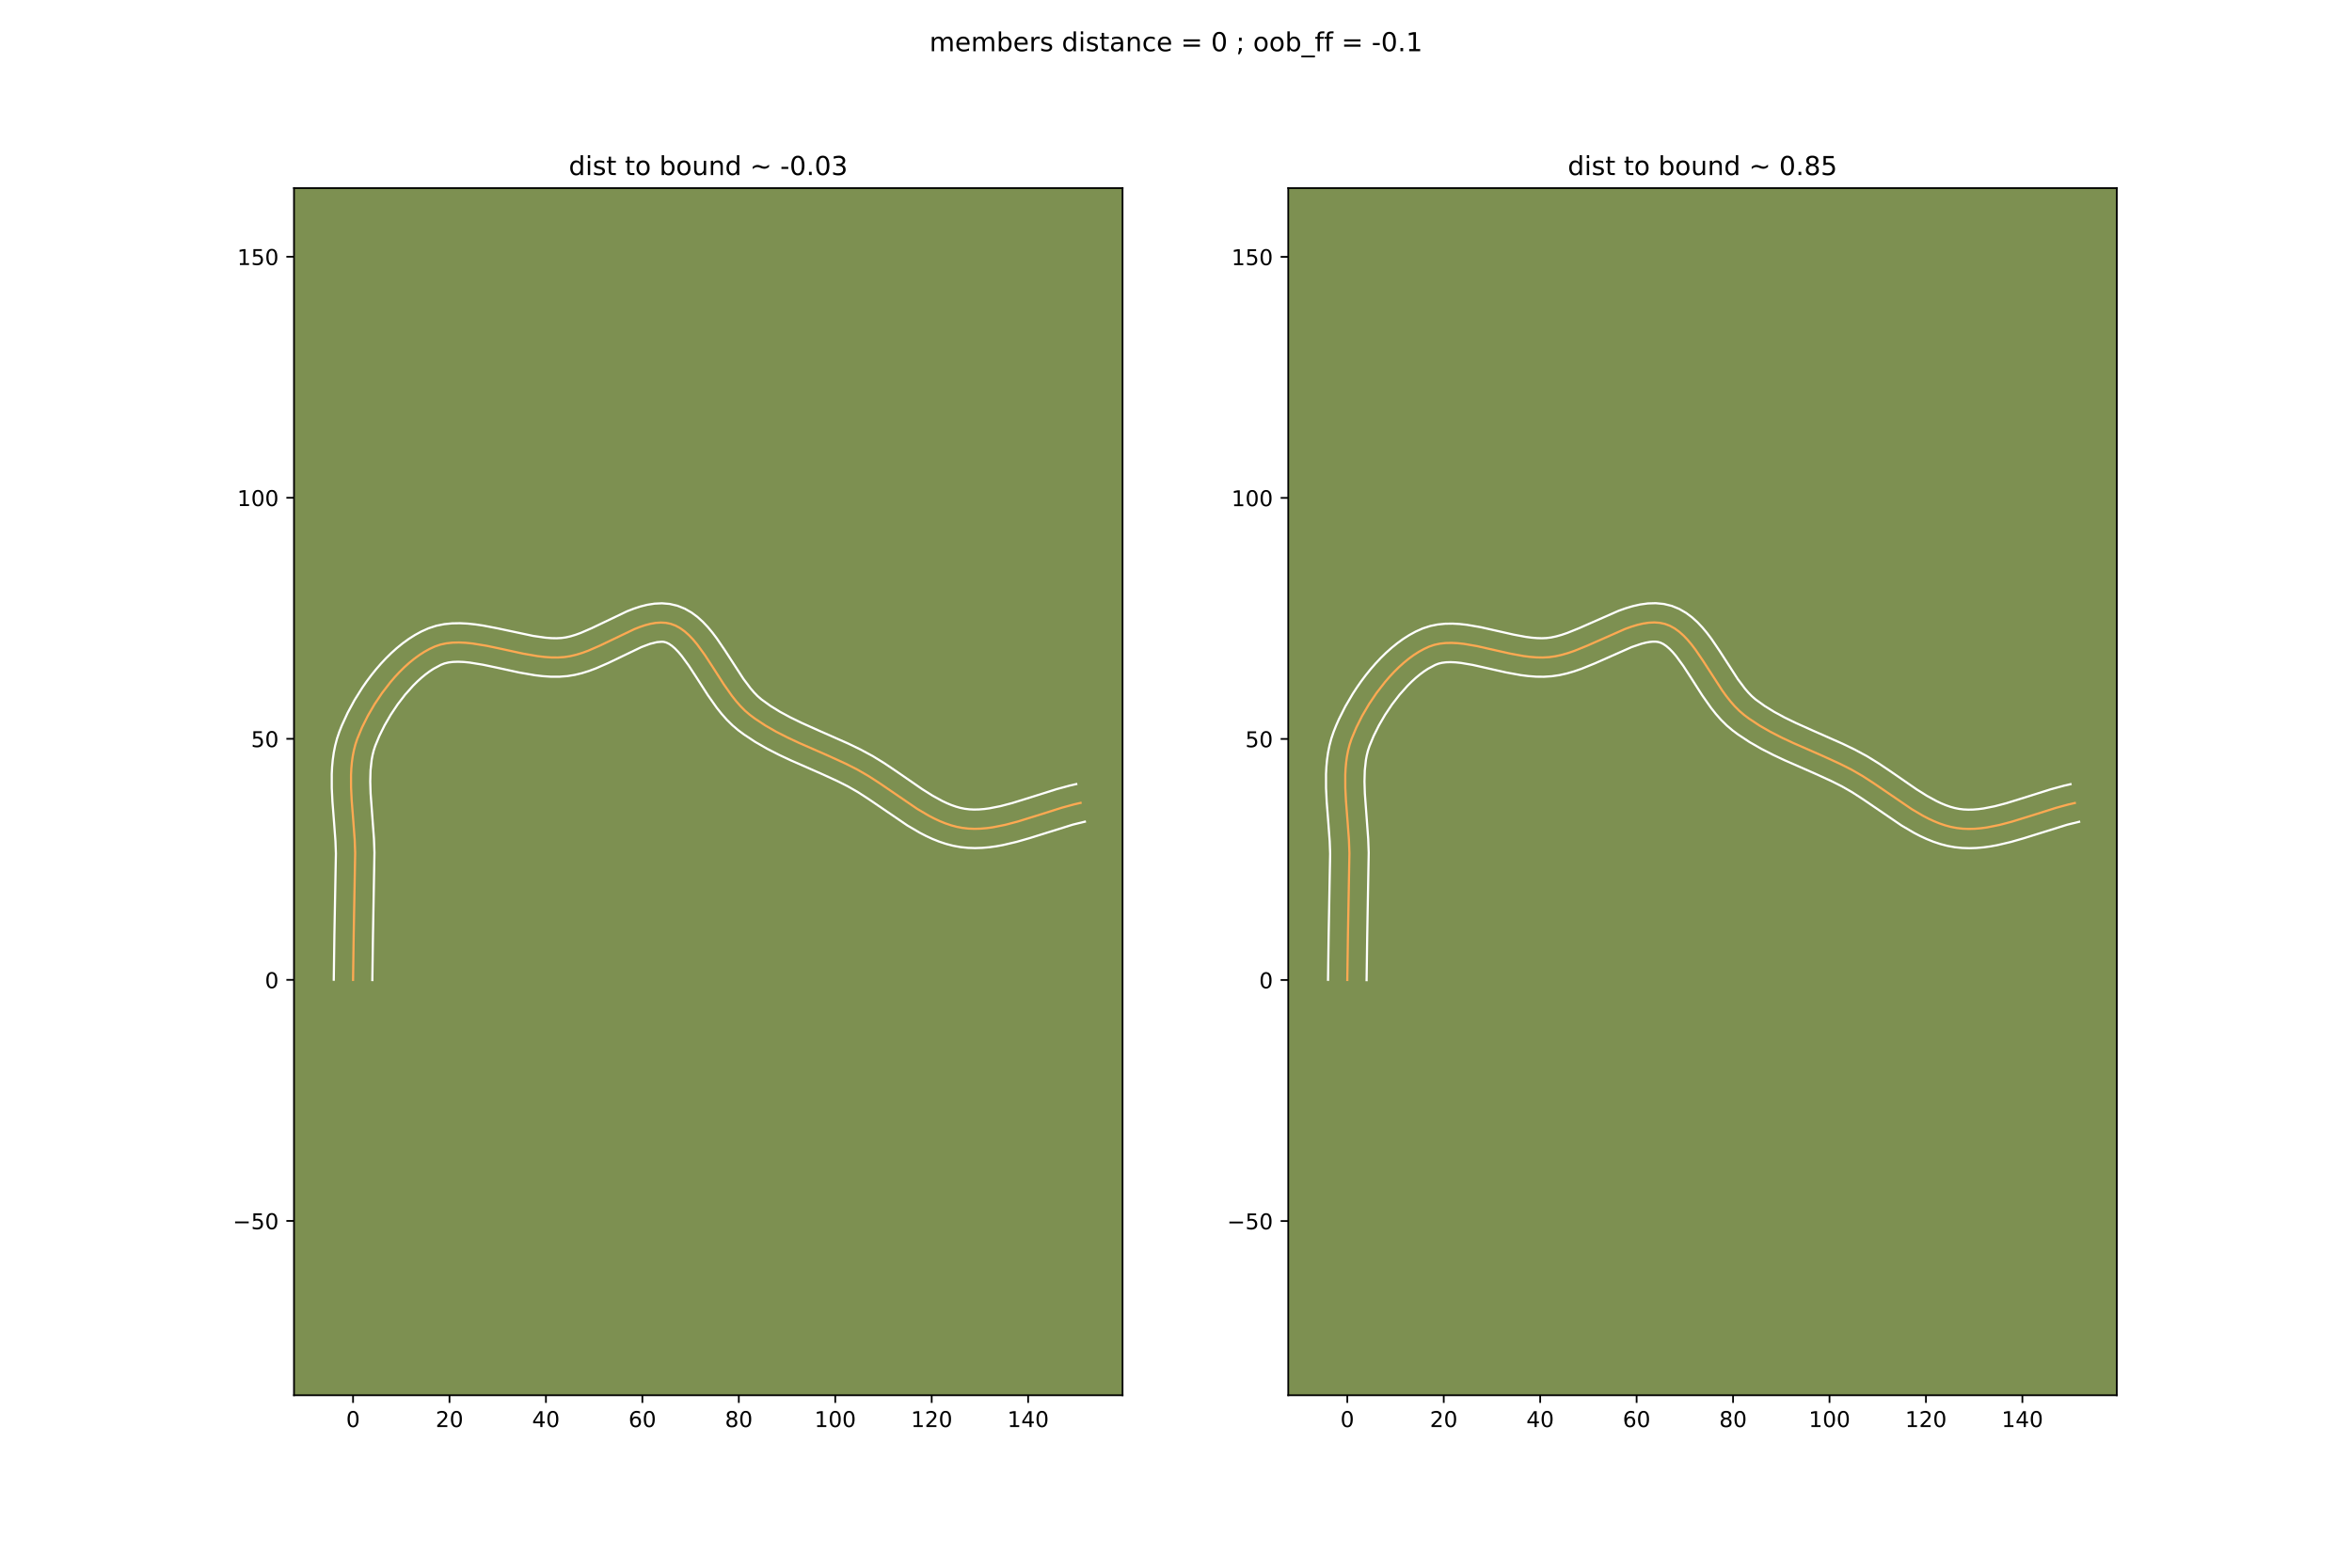 <?xml version="1.0" encoding="utf-8" standalone="no"?>
<!DOCTYPE svg PUBLIC "-//W3C//DTD SVG 1.1//EN"
  "http://www.w3.org/Graphics/SVG/1.1/DTD/svg11.dtd">
<!-- Created with matplotlib (https://matplotlib.org/) -->
<svg height="720pt" version="1.1" viewBox="0 0 1080 720" width="1080pt" xmlns="http://www.w3.org/2000/svg" xmlns:xlink="http://www.w3.org/1999/xlink">
 <defs>
  <style type="text/css">
*{stroke-linecap:butt;stroke-linejoin:round;}
  </style>
 </defs>
 <g id="figure_1">
  <g id="patch_1">
   <path d="M 0 720 
L 1080 720 
L 1080 0 
L 0 0 
z
" style="fill:#ffffff;"/>
  </g>
  <g id="axes_1">
   <g id="patch_2">
    <path d="M 135 640.8 
L 515.455 640.8 
L 515.455 86.4 
L 135 86.4 
z
" style="fill:#7d9051;"/>
   </g>
   <g id="matplotlib.axis_1">
    <g id="xtick_1">
     <g id="line2d_1">
      <defs>
       <path d="M 0 0 
L 0 3.5 
" id="m2b146e5c6e" style="stroke:#000000;stroke-width:0.8;"/>
      </defs>
      <g>
       <use style="stroke:#000000;stroke-width:0.8;" x="162.117" xlink:href="#m2b146e5c6e" y="640.8"/>
      </g>
     </g>
     <g id="text_1">
      <!-- 0 -->
      <defs>
       <path d="M 31.781 66.406 
Q 24.172 66.406 20.328 58.906 
Q 16.5 51.422 16.5 36.375 
Q 16.5 21.391 20.328 13.891 
Q 24.172 6.391 31.781 6.391 
Q 39.453 6.391 43.281 13.891 
Q 47.125 21.391 47.125 36.375 
Q 47.125 51.422 43.281 58.906 
Q 39.453 66.406 31.781 66.406 
z
M 31.781 74.219 
Q 44.047 74.219 50.516 64.516 
Q 56.984 54.828 56.984 36.375 
Q 56.984 17.969 50.516 8.266 
Q 44.047 -1.422 31.781 -1.422 
Q 19.531 -1.422 13.062 8.266 
Q 6.594 17.969 6.594 36.375 
Q 6.594 54.828 13.062 64.516 
Q 19.531 74.219 31.781 74.219 
z
" id="DejaVuSans-48"/>
      </defs>
      <g transform="translate(158.935 655.398)scale(0.1 -0.1)">
       <use xlink:href="#DejaVuSans-48"/>
      </g>
     </g>
    </g>
    <g id="xtick_2">
     <g id="line2d_2">
      <g>
       <use style="stroke:#000000;stroke-width:0.8;" x="206.4" xlink:href="#m2b146e5c6e" y="640.8"/>
      </g>
     </g>
     <g id="text_2">
      <!-- 20 -->
      <defs>
       <path d="M 19.188 8.297 
L 53.609 8.297 
L 53.609 0 
L 7.328 0 
L 7.328 8.297 
Q 12.938 14.109 22.625 23.891 
Q 32.328 33.688 34.812 36.531 
Q 39.547 41.844 41.422 45.531 
Q 43.312 49.219 43.312 52.781 
Q 43.312 58.594 39.234 62.25 
Q 35.156 65.922 28.609 65.922 
Q 23.969 65.922 18.812 64.312 
Q 13.672 62.703 7.812 59.422 
L 7.812 69.391 
Q 13.766 71.781 18.938 73 
Q 24.125 74.219 28.422 74.219 
Q 39.75 74.219 46.484 68.547 
Q 53.219 62.891 53.219 53.422 
Q 53.219 48.922 51.531 44.891 
Q 49.859 40.875 45.406 35.406 
Q 44.188 33.984 37.641 27.219 
Q 31.109 20.453 19.188 8.297 
z
" id="DejaVuSans-50"/>
      </defs>
      <g transform="translate(200.038 655.398)scale(0.1 -0.1)">
       <use xlink:href="#DejaVuSans-50"/>
       <use x="63.623" xlink:href="#DejaVuSans-48"/>
      </g>
     </g>
    </g>
    <g id="xtick_3">
     <g id="line2d_3">
      <g>
       <use style="stroke:#000000;stroke-width:0.8;" x="250.684" xlink:href="#m2b146e5c6e" y="640.8"/>
      </g>
     </g>
     <g id="text_3">
      <!-- 40 -->
      <defs>
       <path d="M 37.797 64.312 
L 12.891 25.391 
L 37.797 25.391 
z
M 35.203 72.906 
L 47.609 72.906 
L 47.609 25.391 
L 58.016 25.391 
L 58.016 17.188 
L 47.609 17.188 
L 47.609 0 
L 37.797 0 
L 37.797 17.188 
L 4.891 17.188 
L 4.891 26.703 
z
" id="DejaVuSans-52"/>
      </defs>
      <g transform="translate(244.321 655.398)scale(0.1 -0.1)">
       <use xlink:href="#DejaVuSans-52"/>
       <use x="63.623" xlink:href="#DejaVuSans-48"/>
      </g>
     </g>
    </g>
    <g id="xtick_4">
     <g id="line2d_4">
      <g>
       <use style="stroke:#000000;stroke-width:0.8;" x="294.967" xlink:href="#m2b146e5c6e" y="640.8"/>
      </g>
     </g>
     <g id="text_4">
      <!-- 60 -->
      <defs>
       <path d="M 33.016 40.375 
Q 26.375 40.375 22.484 35.828 
Q 18.609 31.297 18.609 23.391 
Q 18.609 15.531 22.484 10.953 
Q 26.375 6.391 33.016 6.391 
Q 39.656 6.391 43.531 10.953 
Q 47.406 15.531 47.406 23.391 
Q 47.406 31.297 43.531 35.828 
Q 39.656 40.375 33.016 40.375 
z
M 52.594 71.297 
L 52.594 62.312 
Q 48.875 64.062 45.094 64.984 
Q 41.312 65.922 37.594 65.922 
Q 27.828 65.922 22.672 59.328 
Q 17.531 52.734 16.797 39.406 
Q 19.672 43.656 24.016 45.922 
Q 28.375 48.188 33.594 48.188 
Q 44.578 48.188 50.953 41.516 
Q 57.328 34.859 57.328 23.391 
Q 57.328 12.156 50.688 5.359 
Q 44.047 -1.422 33.016 -1.422 
Q 20.359 -1.422 13.672 8.266 
Q 6.984 17.969 6.984 36.375 
Q 6.984 53.656 15.188 63.938 
Q 23.391 74.219 37.203 74.219 
Q 40.922 74.219 44.703 73.484 
Q 48.484 72.75 52.594 71.297 
z
" id="DejaVuSans-54"/>
      </defs>
      <g transform="translate(288.605 655.398)scale(0.1 -0.1)">
       <use xlink:href="#DejaVuSans-54"/>
       <use x="63.623" xlink:href="#DejaVuSans-48"/>
      </g>
     </g>
    </g>
    <g id="xtick_5">
     <g id="line2d_5">
      <g>
       <use style="stroke:#000000;stroke-width:0.8;" x="339.251" xlink:href="#m2b146e5c6e" y="640.8"/>
      </g>
     </g>
     <g id="text_5">
      <!-- 80 -->
      <defs>
       <path d="M 31.781 34.625 
Q 24.75 34.625 20.719 30.859 
Q 16.703 27.094 16.703 20.516 
Q 16.703 13.922 20.719 10.156 
Q 24.75 6.391 31.781 6.391 
Q 38.812 6.391 42.859 10.172 
Q 46.922 13.969 46.922 20.516 
Q 46.922 27.094 42.891 30.859 
Q 38.875 34.625 31.781 34.625 
z
M 21.922 38.812 
Q 15.578 40.375 12.031 44.719 
Q 8.5 49.078 8.5 55.328 
Q 8.5 64.062 14.719 69.141 
Q 20.953 74.219 31.781 74.219 
Q 42.672 74.219 48.875 69.141 
Q 55.078 64.062 55.078 55.328 
Q 55.078 49.078 51.531 44.719 
Q 48 40.375 41.703 38.812 
Q 48.828 37.156 52.797 32.312 
Q 56.781 27.484 56.781 20.516 
Q 56.781 9.906 50.312 4.234 
Q 43.844 -1.422 31.781 -1.422 
Q 19.734 -1.422 13.25 4.234 
Q 6.781 9.906 6.781 20.516 
Q 6.781 27.484 10.781 32.312 
Q 14.797 37.156 21.922 38.812 
z
M 18.312 54.391 
Q 18.312 48.734 21.844 45.562 
Q 25.391 42.391 31.781 42.391 
Q 38.141 42.391 41.719 45.562 
Q 45.312 48.734 45.312 54.391 
Q 45.312 60.062 41.719 63.234 
Q 38.141 66.406 31.781 66.406 
Q 25.391 66.406 21.844 63.234 
Q 18.312 60.062 18.312 54.391 
z
" id="DejaVuSans-56"/>
      </defs>
      <g transform="translate(332.888 655.398)scale(0.1 -0.1)">
       <use xlink:href="#DejaVuSans-56"/>
       <use x="63.623" xlink:href="#DejaVuSans-48"/>
      </g>
     </g>
    </g>
    <g id="xtick_6">
     <g id="line2d_6">
      <g>
       <use style="stroke:#000000;stroke-width:0.8;" x="383.534" xlink:href="#m2b146e5c6e" y="640.8"/>
      </g>
     </g>
     <g id="text_6">
      <!-- 100 -->
      <defs>
       <path d="M 12.406 8.297 
L 28.516 8.297 
L 28.516 63.922 
L 10.984 60.406 
L 10.984 69.391 
L 28.422 72.906 
L 38.281 72.906 
L 38.281 8.297 
L 54.391 8.297 
L 54.391 0 
L 12.406 0 
z
" id="DejaVuSans-49"/>
      </defs>
      <g transform="translate(373.99 655.398)scale(0.1 -0.1)">
       <use xlink:href="#DejaVuSans-49"/>
       <use x="63.623" xlink:href="#DejaVuSans-48"/>
       <use x="127.246" xlink:href="#DejaVuSans-48"/>
      </g>
     </g>
    </g>
    <g id="xtick_7">
     <g id="line2d_7">
      <g>
       <use style="stroke:#000000;stroke-width:0.8;" x="427.818" xlink:href="#m2b146e5c6e" y="640.8"/>
      </g>
     </g>
     <g id="text_7">
      <!-- 120 -->
      <g transform="translate(418.274 655.398)scale(0.1 -0.1)">
       <use xlink:href="#DejaVuSans-49"/>
       <use x="63.623" xlink:href="#DejaVuSans-50"/>
       <use x="127.246" xlink:href="#DejaVuSans-48"/>
      </g>
     </g>
    </g>
    <g id="xtick_8">
     <g id="line2d_8">
      <g>
       <use style="stroke:#000000;stroke-width:0.8;" x="472.101" xlink:href="#m2b146e5c6e" y="640.8"/>
      </g>
     </g>
     <g id="text_8">
      <!-- 140 -->
      <g transform="translate(462.557 655.398)scale(0.1 -0.1)">
       <use xlink:href="#DejaVuSans-49"/>
       <use x="63.623" xlink:href="#DejaVuSans-52"/>
       <use x="127.246" xlink:href="#DejaVuSans-48"/>
      </g>
     </g>
    </g>
   </g>
   <g id="matplotlib.axis_2">
    <g id="ytick_1">
     <g id="line2d_9">
      <defs>
       <path d="M 0 0 
L -3.5 0 
" id="m60c133e724" style="stroke:#000000;stroke-width:0.8;"/>
      </defs>
      <g>
       <use style="stroke:#000000;stroke-width:0.8;" x="135" xlink:href="#m60c133e724" y="560.745"/>
      </g>
     </g>
     <g id="text_9">
      <!-- −50 -->
      <defs>
       <path d="M 10.594 35.5 
L 73.188 35.5 
L 73.188 27.203 
L 10.594 27.203 
z
" id="DejaVuSans-8722"/>
       <path d="M 10.797 72.906 
L 49.516 72.906 
L 49.516 64.594 
L 19.828 64.594 
L 19.828 46.734 
Q 21.969 47.469 24.109 47.828 
Q 26.266 48.188 28.422 48.188 
Q 40.625 48.188 47.75 41.5 
Q 54.891 34.812 54.891 23.391 
Q 54.891 11.625 47.562 5.094 
Q 40.234 -1.422 26.906 -1.422 
Q 22.312 -1.422 17.547 -0.641 
Q 12.797 0.141 7.719 1.703 
L 7.719 11.625 
Q 12.109 9.234 16.797 8.062 
Q 21.484 6.891 26.703 6.891 
Q 35.156 6.891 40.078 11.328 
Q 45.016 15.766 45.016 23.391 
Q 45.016 31 40.078 35.438 
Q 35.156 39.891 26.703 39.891 
Q 22.75 39.891 18.812 39.016 
Q 14.891 38.141 10.797 36.281 
z
" id="DejaVuSans-53"/>
      </defs>
      <g transform="translate(106.895 564.545)scale(0.1 -0.1)">
       <use xlink:href="#DejaVuSans-8722"/>
       <use x="83.789" xlink:href="#DejaVuSans-53"/>
       <use x="147.412" xlink:href="#DejaVuSans-48"/>
      </g>
     </g>
    </g>
    <g id="ytick_2">
     <g id="line2d_10">
      <g>
       <use style="stroke:#000000;stroke-width:0.8;" x="135" xlink:href="#m60c133e724" y="450.037"/>
      </g>
     </g>
     <g id="text_10">
      <!-- 0 -->
      <g transform="translate(121.638 453.836)scale(0.1 -0.1)">
       <use xlink:href="#DejaVuSans-48"/>
      </g>
     </g>
    </g>
    <g id="ytick_3">
     <g id="line2d_11">
      <g>
       <use style="stroke:#000000;stroke-width:0.8;" x="135" xlink:href="#m60c133e724" y="339.328"/>
      </g>
     </g>
     <g id="text_11">
      <!-- 50 -->
      <g transform="translate(115.275 343.127)scale(0.1 -0.1)">
       <use xlink:href="#DejaVuSans-53"/>
       <use x="63.623" xlink:href="#DejaVuSans-48"/>
      </g>
     </g>
    </g>
    <g id="ytick_4">
     <g id="line2d_12">
      <g>
       <use style="stroke:#000000;stroke-width:0.8;" x="135" xlink:href="#m60c133e724" y="228.619"/>
      </g>
     </g>
     <g id="text_12">
      <!-- 100 -->
      <g transform="translate(108.912 232.419)scale(0.1 -0.1)">
       <use xlink:href="#DejaVuSans-49"/>
       <use x="63.623" xlink:href="#DejaVuSans-48"/>
       <use x="127.246" xlink:href="#DejaVuSans-48"/>
      </g>
     </g>
    </g>
    <g id="ytick_5">
     <g id="line2d_13">
      <g>
       <use style="stroke:#000000;stroke-width:0.8;" x="135" xlink:href="#m60c133e724" y="117.911"/>
      </g>
     </g>
     <g id="text_13">
      <!-- 150 -->
      <g transform="translate(108.912 121.71)scale(0.1 -0.1)">
       <use xlink:href="#DejaVuSans-49"/>
       <use x="63.623" xlink:href="#DejaVuSans-53"/>
       <use x="127.246" xlink:href="#DejaVuSans-48"/>
      </g>
     </g>
    </g>
   </g>
   <g id="line2d_14">
    <path clip-path="url(#p8b6870f849)" d="M 162.117 450.037 
L 162.402 429.645 
L 163.088 391.761 
L 162.872 385.816 
L 162.207 376.772 
L 161.497 367.71 
L 161.2 361.735 
L 161.185 355.866 
L 161.322 352.985 
L 161.574 350.148 
L 161.958 347.359 
L 162.489 344.625 
L 163.18 341.952 
L 164.049 339.345 
L 166.23 334.107 
L 168.895 328.761 
L 171.999 323.423 
L 175.493 318.209 
L 179.332 313.235 
L 181.367 310.875 
L 183.47 308.618 
L 185.636 306.479 
L 187.859 304.473 
L 190.134 302.614 
L 192.454 300.917 
L 194.814 299.396 
L 197.208 298.066 
L 199.63 296.941 
L 202.231 296.047 
L 204.965 295.459 
L 207.821 295.146 
L 210.784 295.075 
L 213.842 295.217 
L 216.981 295.538 
L 223.451 296.594 
L 230.089 297.992 
L 240.128 300.18 
L 246.723 301.332 
L 249.951 301.721 
L 253.116 301.944 
L 256.204 301.969 
L 259.202 301.765 
L 261.93 301.339 
L 264.66 300.689 
L 267.387 299.847 
L 270.108 298.846 
L 275.519 296.495 
L 291.271 288.951 
L 293.792 287.959 
L 296.273 287.127 
L 298.713 286.489 
L 301.107 286.076 
L 303.452 285.92 
L 305.746 286.053 
L 307.984 286.508 
L 310.226 287.339 
L 312.363 288.51 
L 314.406 289.987 
L 316.368 291.736 
L 318.261 293.725 
L 320.097 295.922 
L 323.647 300.803 
L 327.114 306.115 
L 332.373 314.316 
L 336.059 319.552 
L 337.992 322.003 
L 340.002 324.296 
L 342.1 326.401 
L 344.299 328.284 
L 346.589 329.998 
L 351.368 333.166 
L 356.373 336.043 
L 361.554 338.693 
L 366.862 341.179 
L 380.374 347.104 
L 388.403 350.78 
L 393.62 353.414 
L 398.726 356.358 
L 403.772 359.623 
L 421.292 371.57 
L 426.353 374.552 
L 428.908 375.884 
L 431.482 377.087 
L 434.079 378.142 
L 436.701 379.033 
L 439.352 379.742 
L 442.034 380.251 
L 444.749 380.551 
L 447.492 380.655 
L 450.263 380.58 
L 453.057 380.344 
L 455.874 379.962 
L 461.561 378.828 
L 467.306 377.315 
L 475.985 374.626 
L 487.57 370.962 
L 493.322 369.398 
L 496.179 368.742 
L 496.179 368.742 
" style="fill:none;stroke:#fea952;stroke-linecap:square;"/>
   </g>
   <g id="line2d_15">
    <path clip-path="url(#p8b6870f849)" d="M 153.26 449.951 
L 153.546 429.482 
L 154.234 391.986 
L 154.033 386.379 
L 153.381 377.506 
L 152.655 368.23 
L 152.344 361.885 
L 152.338 355.446 
L 152.5 352.199 
L 152.801 348.939 
L 153.264 345.673 
L 153.914 342.407 
L 154.778 339.153 
L 155.812 336.089 
L 156.961 333.199 
L 159.644 327.361 
L 162.809 321.513 
L 166.423 315.744 
L 168.389 312.92 
L 170.457 310.152 
L 172.623 307.453 
L 174.887 304.837 
L 177.247 302.316 
L 179.703 299.904 
L 182.255 297.615 
L 184.905 295.466 
L 187.656 293.473 
L 190.512 291.654 
L 193.477 290.033 
L 196.751 288.565 
L 200.369 287.388 
L 203.999 286.656 
L 207.61 286.292 
L 211.192 286.228 
L 214.743 286.406 
L 218.264 286.774 
L 221.756 287.29 
L 228.641 288.612 
L 244.842 292.062 
L 250.574 292.886 
L 253.188 293.088 
L 255.603 293.133 
L 257.833 293.015 
L 259.878 292.723 
L 262.048 292.226 
L 264.33 291.535 
L 266.706 290.669 
L 271.691 288.509 
L 288.026 280.711 
L 290.978 279.561 
L 294.031 278.559 
L 297.206 277.761 
L 300.519 277.239 
L 303.966 277.078 
L 307.508 277.374 
L 311.064 278.204 
L 314.481 279.572 
L 317.55 281.331 
L 320.3 283.376 
L 322.784 285.631 
L 325.056 288.045 
L 327.163 290.582 
L 329.143 293.211 
L 332.838 298.637 
L 341.355 311.774 
L 344.654 316.166 
L 346.274 318.043 
L 347.86 319.673 
L 349.606 321.193 
L 353.71 324.155 
L 358.151 326.897 
L 362.894 329.465 
L 367.896 331.906 
L 375.78 335.444 
L 389.529 341.517 
L 395.1 344.208 
L 400.726 347.235 
L 406.141 350.571 
L 411.334 354.06 
L 423.569 362.504 
L 428.196 365.411 
L 432.656 367.86 
L 434.817 368.882 
L 436.927 369.756 
L 438.989 370.477 
L 441.003 371.04 
L 443.007 371.448 
L 445.085 371.7 
L 447.254 371.802 
L 449.515 371.755 
L 451.867 371.567 
L 454.304 371.245 
L 459.411 370.237 
L 464.785 368.825 
L 473.251 366.202 
L 485.151 362.442 
L 491.34 360.766 
L 494.197 360.11 
L 494.197 360.11 
" style="fill:none;stroke:#ffffff;stroke-linecap:square;"/>
   </g>
   <g id="line2d_16">
    <path clip-path="url(#p8b6870f849)" d="M 170.973 450.122 
L 171.257 429.809 
L 171.942 391.536 
L 171.711 385.253 
L 171.033 376.037 
L 170.17 364.353 
L 170.005 358.893 
L 170.144 353.771 
L 170.653 349.046 
L 171.063 346.844 
L 171.583 344.751 
L 172.285 342.601 
L 174.22 337.928 
L 176.622 333.09 
L 179.435 328.234 
L 182.597 323.498 
L 186.041 319.017 
L 189.693 314.92 
L 191.569 313.055 
L 193.464 311.331 
L 195.363 309.763 
L 197.252 308.362 
L 199.116 307.138 
L 202.508 305.317 
L 204.092 304.706 
L 205.932 304.263 
L 208.031 304 
L 210.376 303.923 
L 212.941 304.027 
L 215.699 304.301 
L 221.686 305.273 
L 228.156 306.635 
L 238.481 308.882 
L 245.662 310.125 
L 249.328 310.556 
L 253.043 310.801 
L 256.805 310.806 
L 260.571 310.516 
L 263.983 309.954 
L 267.271 309.152 
L 270.444 308.16 
L 273.509 307.024 
L 279.347 304.482 
L 294.516 297.192 
L 298.515 295.696 
L 301.694 294.913 
L 303.983 294.733 
L 304.904 294.812 
L 305.971 295.107 
L 307.176 295.689 
L 308.512 296.597 
L 309.952 297.841 
L 311.466 299.406 
L 313.032 301.261 
L 316.267 305.7 
L 319.632 310.855 
L 325.056 319.307 
L 329.106 325.039 
L 331.33 327.839 
L 333.73 330.55 
L 336.34 333.129 
L 338.993 335.375 
L 341.565 337.291 
L 346.846 340.781 
L 352.258 343.886 
L 357.741 346.687 
L 363.245 349.264 
L 376.774 355.196 
L 384.489 358.725 
L 389.321 361.158 
L 393.989 363.84 
L 398.782 366.94 
L 416.681 379.132 
L 422.258 382.405 
L 425.159 383.909 
L 428.147 385.292 
L 431.23 386.528 
L 434.414 387.589 
L 437.701 388.443 
L 441.062 389.054 
L 444.412 389.401 
L 447.731 389.508 
L 451.01 389.405 
L 454.248 389.12 
L 457.444 388.678 
L 460.598 388.104 
L 466.788 386.647 
L 472.829 384.913 
L 492.678 378.716 
L 498.161 377.374 
L 498.161 377.374 
" style="fill:none;stroke:#ffffff;stroke-linecap:square;"/>
   </g>
   <g id="patch_3">
    <path d="M 135 640.8 
L 135 86.4 
" style="fill:none;stroke:#000000;stroke-linecap:square;stroke-linejoin:miter;stroke-width:0.8;"/>
   </g>
   <g id="patch_4">
    <path d="M 515.455 640.8 
L 515.455 86.4 
" style="fill:none;stroke:#000000;stroke-linecap:square;stroke-linejoin:miter;stroke-width:0.8;"/>
   </g>
   <g id="patch_5">
    <path d="M 135 640.8 
L 515.455 640.8 
" style="fill:none;stroke:#000000;stroke-linecap:square;stroke-linejoin:miter;stroke-width:0.8;"/>
   </g>
   <g id="patch_6">
    <path d="M 135 86.4 
L 515.455 86.4 
" style="fill:none;stroke:#000000;stroke-linecap:square;stroke-linejoin:miter;stroke-width:0.8;"/>
   </g>
   <g id="text_14">
    <!-- dist to bound ~ -0.03 -->
    <defs>
     <path d="M 45.406 46.391 
L 45.406 75.984 
L 54.391 75.984 
L 54.391 0 
L 45.406 0 
L 45.406 8.203 
Q 42.578 3.328 38.25 0.953 
Q 33.938 -1.422 27.875 -1.422 
Q 17.969 -1.422 11.734 6.484 
Q 5.516 14.406 5.516 27.297 
Q 5.516 40.188 11.734 48.094 
Q 17.969 56 27.875 56 
Q 33.938 56 38.25 53.625 
Q 42.578 51.266 45.406 46.391 
z
M 14.797 27.297 
Q 14.797 17.391 18.875 11.75 
Q 22.953 6.109 30.078 6.109 
Q 37.203 6.109 41.297 11.75 
Q 45.406 17.391 45.406 27.297 
Q 45.406 37.203 41.297 42.844 
Q 37.203 48.484 30.078 48.484 
Q 22.953 48.484 18.875 42.844 
Q 14.797 37.203 14.797 27.297 
z
" id="DejaVuSans-100"/>
     <path d="M 9.422 54.688 
L 18.406 54.688 
L 18.406 0 
L 9.422 0 
z
M 9.422 75.984 
L 18.406 75.984 
L 18.406 64.594 
L 9.422 64.594 
z
" id="DejaVuSans-105"/>
     <path d="M 44.281 53.078 
L 44.281 44.578 
Q 40.484 46.531 36.375 47.5 
Q 32.281 48.484 27.875 48.484 
Q 21.188 48.484 17.844 46.438 
Q 14.5 44.391 14.5 40.281 
Q 14.5 37.156 16.891 35.375 
Q 19.281 33.594 26.516 31.984 
L 29.594 31.297 
Q 39.156 29.25 43.188 25.516 
Q 47.219 21.781 47.219 15.094 
Q 47.219 7.469 41.188 3.016 
Q 35.156 -1.422 24.609 -1.422 
Q 20.219 -1.422 15.453 -0.562 
Q 10.688 0.297 5.422 2 
L 5.422 11.281 
Q 10.406 8.688 15.234 7.391 
Q 20.062 6.109 24.812 6.109 
Q 31.156 6.109 34.562 8.281 
Q 37.984 10.453 37.984 14.406 
Q 37.984 18.062 35.516 20.016 
Q 33.062 21.969 24.703 23.781 
L 21.578 24.516 
Q 13.234 26.266 9.516 29.906 
Q 5.812 33.547 5.812 39.891 
Q 5.812 47.609 11.281 51.797 
Q 16.75 56 26.812 56 
Q 31.781 56 36.172 55.266 
Q 40.578 54.547 44.281 53.078 
z
" id="DejaVuSans-115"/>
     <path d="M 18.312 70.219 
L 18.312 54.688 
L 36.812 54.688 
L 36.812 47.703 
L 18.312 47.703 
L 18.312 18.016 
Q 18.312 11.328 20.141 9.422 
Q 21.969 7.516 27.594 7.516 
L 36.812 7.516 
L 36.812 0 
L 27.594 0 
Q 17.188 0 13.234 3.875 
Q 9.281 7.766 9.281 18.016 
L 9.281 47.703 
L 2.688 47.703 
L 2.688 54.688 
L 9.281 54.688 
L 9.281 70.219 
z
" id="DejaVuSans-116"/>
     <path id="DejaVuSans-32"/>
     <path d="M 30.609 48.391 
Q 23.391 48.391 19.188 42.75 
Q 14.984 37.109 14.984 27.297 
Q 14.984 17.484 19.156 11.844 
Q 23.344 6.203 30.609 6.203 
Q 37.797 6.203 41.984 11.859 
Q 46.188 17.531 46.188 27.297 
Q 46.188 37.016 41.984 42.703 
Q 37.797 48.391 30.609 48.391 
z
M 30.609 56 
Q 42.328 56 49.016 48.375 
Q 55.719 40.766 55.719 27.297 
Q 55.719 13.875 49.016 6.219 
Q 42.328 -1.422 30.609 -1.422 
Q 18.844 -1.422 12.172 6.219 
Q 5.516 13.875 5.516 27.297 
Q 5.516 40.766 12.172 48.375 
Q 18.844 56 30.609 56 
z
" id="DejaVuSans-111"/>
     <path d="M 48.688 27.297 
Q 48.688 37.203 44.609 42.844 
Q 40.531 48.484 33.406 48.484 
Q 26.266 48.484 22.188 42.844 
Q 18.109 37.203 18.109 27.297 
Q 18.109 17.391 22.188 11.75 
Q 26.266 6.109 33.406 6.109 
Q 40.531 6.109 44.609 11.75 
Q 48.688 17.391 48.688 27.297 
z
M 18.109 46.391 
Q 20.953 51.266 25.266 53.625 
Q 29.594 56 35.594 56 
Q 45.562 56 51.781 48.094 
Q 58.016 40.188 58.016 27.297 
Q 58.016 14.406 51.781 6.484 
Q 45.562 -1.422 35.594 -1.422 
Q 29.594 -1.422 25.266 0.953 
Q 20.953 3.328 18.109 8.203 
L 18.109 0 
L 9.078 0 
L 9.078 75.984 
L 18.109 75.984 
z
" id="DejaVuSans-98"/>
     <path d="M 8.5 21.578 
L 8.5 54.688 
L 17.484 54.688 
L 17.484 21.922 
Q 17.484 14.156 20.5 10.266 
Q 23.531 6.391 29.594 6.391 
Q 36.859 6.391 41.078 11.031 
Q 45.312 15.672 45.312 23.688 
L 45.312 54.688 
L 54.297 54.688 
L 54.297 0 
L 45.312 0 
L 45.312 8.406 
Q 42.047 3.422 37.719 1 
Q 33.406 -1.422 27.688 -1.422 
Q 18.266 -1.422 13.375 4.438 
Q 8.5 10.297 8.5 21.578 
z
M 31.109 56 
z
" id="DejaVuSans-117"/>
     <path d="M 54.891 33.016 
L 54.891 0 
L 45.906 0 
L 45.906 32.719 
Q 45.906 40.484 42.875 44.328 
Q 39.844 48.188 33.797 48.188 
Q 26.516 48.188 22.312 43.547 
Q 18.109 38.922 18.109 30.906 
L 18.109 0 
L 9.078 0 
L 9.078 54.688 
L 18.109 54.688 
L 18.109 46.188 
Q 21.344 51.125 25.703 53.562 
Q 30.078 56 35.797 56 
Q 45.219 56 50.047 50.172 
Q 54.891 44.344 54.891 33.016 
z
" id="DejaVuSans-110"/>
     <path d="M 73.188 39.891 
L 73.188 31.203 
Q 68.062 27.344 63.688 25.688 
Q 59.328 24.031 54.594 24.031 
Q 49.219 24.031 42.094 26.906 
Q 41.547 27.094 41.312 27.203 
Q 40.969 27.344 40.234 27.594 
Q 32.672 30.609 28.078 30.609 
Q 23.781 30.609 19.578 28.734 
Q 15.375 26.859 10.594 22.797 
L 10.594 31.5 
Q 15.719 35.359 20.094 37.031 
Q 24.469 38.719 29.203 38.719 
Q 34.578 38.719 41.75 35.797 
Q 42.234 35.594 42.484 35.5 
Q 42.875 35.359 43.562 35.109 
Q 51.125 32.078 55.719 32.078 
Q 59.906 32.078 64.031 33.938 
Q 68.172 35.797 73.188 39.891 
z
" id="DejaVuSans-126"/>
     <path d="M 4.891 31.391 
L 31.203 31.391 
L 31.203 23.391 
L 4.891 23.391 
z
" id="DejaVuSans-45"/>
     <path d="M 10.688 12.406 
L 21 12.406 
L 21 0 
L 10.688 0 
z
" id="DejaVuSans-46"/>
     <path d="M 40.578 39.312 
Q 47.656 37.797 51.625 33 
Q 55.609 28.219 55.609 21.188 
Q 55.609 10.406 48.188 4.484 
Q 40.766 -1.422 27.094 -1.422 
Q 22.516 -1.422 17.656 -0.516 
Q 12.797 0.391 7.625 2.203 
L 7.625 11.719 
Q 11.719 9.328 16.594 8.109 
Q 21.484 6.891 26.812 6.891 
Q 36.078 6.891 40.938 10.547 
Q 45.797 14.203 45.797 21.188 
Q 45.797 27.641 41.281 31.266 
Q 36.766 34.906 28.719 34.906 
L 20.219 34.906 
L 20.219 43.016 
L 29.109 43.016 
Q 36.375 43.016 40.234 45.922 
Q 44.094 48.828 44.094 54.297 
Q 44.094 59.906 40.109 62.906 
Q 36.141 65.922 28.719 65.922 
Q 24.656 65.922 20.016 65.031 
Q 15.375 64.156 9.812 62.312 
L 9.812 71.094 
Q 15.438 72.656 20.344 73.438 
Q 25.25 74.219 29.594 74.219 
Q 40.828 74.219 47.359 69.109 
Q 53.906 64.016 53.906 55.328 
Q 53.906 49.266 50.438 45.094 
Q 46.969 40.922 40.578 39.312 
z
" id="DejaVuSans-51"/>
    </defs>
    <g transform="translate(261.176 80.4)scale(0.12 -0.12)">
     <use xlink:href="#DejaVuSans-100"/>
     <use x="63.477" xlink:href="#DejaVuSans-105"/>
     <use x="91.26" xlink:href="#DejaVuSans-115"/>
     <use x="143.359" xlink:href="#DejaVuSans-116"/>
     <use x="182.568" xlink:href="#DejaVuSans-32"/>
     <use x="214.355" xlink:href="#DejaVuSans-116"/>
     <use x="253.564" xlink:href="#DejaVuSans-111"/>
     <use x="314.746" xlink:href="#DejaVuSans-32"/>
     <use x="346.533" xlink:href="#DejaVuSans-98"/>
     <use x="410.01" xlink:href="#DejaVuSans-111"/>
     <use x="471.191" xlink:href="#DejaVuSans-117"/>
     <use x="534.57" xlink:href="#DejaVuSans-110"/>
     <use x="597.949" xlink:href="#DejaVuSans-100"/>
     <use x="661.426" xlink:href="#DejaVuSans-32"/>
     <use x="693.213" xlink:href="#DejaVuSans-126"/>
     <use x="777.002" xlink:href="#DejaVuSans-32"/>
     <use x="808.789" xlink:href="#DejaVuSans-45"/>
     <use x="844.873" xlink:href="#DejaVuSans-48"/>
     <use x="908.496" xlink:href="#DejaVuSans-46"/>
     <use x="940.283" xlink:href="#DejaVuSans-48"/>
     <use x="1003.906" xlink:href="#DejaVuSans-51"/>
    </g>
   </g>
  </g>
  <g id="axes_2">
   <g id="patch_7">
    <path d="M 591.545 640.8 
L 972 640.8 
L 972 86.4 
L 591.545 86.4 
z
" style="fill:#7d9051;"/>
   </g>
   <g id="matplotlib.axis_3">
    <g id="xtick_9">
     <g id="line2d_17">
      <g>
       <use style="stroke:#000000;stroke-width:0.8;" x="618.662" xlink:href="#m2b146e5c6e" y="640.8"/>
      </g>
     </g>
     <g id="text_15">
      <!-- 0 -->
      <g transform="translate(615.481 655.398)scale(0.1 -0.1)">
       <use xlink:href="#DejaVuSans-48"/>
      </g>
     </g>
    </g>
    <g id="xtick_10">
     <g id="line2d_18">
      <g>
       <use style="stroke:#000000;stroke-width:0.8;" x="662.946" xlink:href="#m2b146e5c6e" y="640.8"/>
      </g>
     </g>
     <g id="text_16">
      <!-- 20 -->
      <g transform="translate(656.583 655.398)scale(0.1 -0.1)">
       <use xlink:href="#DejaVuSans-50"/>
       <use x="63.623" xlink:href="#DejaVuSans-48"/>
      </g>
     </g>
    </g>
    <g id="xtick_11">
     <g id="line2d_19">
      <g>
       <use style="stroke:#000000;stroke-width:0.8;" x="707.229" xlink:href="#m2b146e5c6e" y="640.8"/>
      </g>
     </g>
     <g id="text_17">
      <!-- 40 -->
      <g transform="translate(700.867 655.398)scale(0.1 -0.1)">
       <use xlink:href="#DejaVuSans-52"/>
       <use x="63.623" xlink:href="#DejaVuSans-48"/>
      </g>
     </g>
    </g>
    <g id="xtick_12">
     <g id="line2d_20">
      <g>
       <use style="stroke:#000000;stroke-width:0.8;" x="751.513" xlink:href="#m2b146e5c6e" y="640.8"/>
      </g>
     </g>
     <g id="text_18">
      <!-- 60 -->
      <g transform="translate(745.15 655.398)scale(0.1 -0.1)">
       <use xlink:href="#DejaVuSans-54"/>
       <use x="63.623" xlink:href="#DejaVuSans-48"/>
      </g>
     </g>
    </g>
    <g id="xtick_13">
     <g id="line2d_21">
      <g>
       <use style="stroke:#000000;stroke-width:0.8;" x="795.796" xlink:href="#m2b146e5c6e" y="640.8"/>
      </g>
     </g>
     <g id="text_19">
      <!-- 80 -->
      <g transform="translate(789.434 655.398)scale(0.1 -0.1)">
       <use xlink:href="#DejaVuSans-56"/>
       <use x="63.623" xlink:href="#DejaVuSans-48"/>
      </g>
     </g>
    </g>
    <g id="xtick_14">
     <g id="line2d_22">
      <g>
       <use style="stroke:#000000;stroke-width:0.8;" x="840.08" xlink:href="#m2b146e5c6e" y="640.8"/>
      </g>
     </g>
     <g id="text_20">
      <!-- 100 -->
      <g transform="translate(830.536 655.398)scale(0.1 -0.1)">
       <use xlink:href="#DejaVuSans-49"/>
       <use x="63.623" xlink:href="#DejaVuSans-48"/>
       <use x="127.246" xlink:href="#DejaVuSans-48"/>
      </g>
     </g>
    </g>
    <g id="xtick_15">
     <g id="line2d_23">
      <g>
       <use style="stroke:#000000;stroke-width:0.8;" x="884.363" xlink:href="#m2b146e5c6e" y="640.8"/>
      </g>
     </g>
     <g id="text_21">
      <!-- 120 -->
      <g transform="translate(874.819 655.398)scale(0.1 -0.1)">
       <use xlink:href="#DejaVuSans-49"/>
       <use x="63.623" xlink:href="#DejaVuSans-50"/>
       <use x="127.246" xlink:href="#DejaVuSans-48"/>
      </g>
     </g>
    </g>
    <g id="xtick_16">
     <g id="line2d_24">
      <g>
       <use style="stroke:#000000;stroke-width:0.8;" x="928.647" xlink:href="#m2b146e5c6e" y="640.8"/>
      </g>
     </g>
     <g id="text_22">
      <!-- 140 -->
      <g transform="translate(919.103 655.398)scale(0.1 -0.1)">
       <use xlink:href="#DejaVuSans-49"/>
       <use x="63.623" xlink:href="#DejaVuSans-52"/>
       <use x="127.246" xlink:href="#DejaVuSans-48"/>
      </g>
     </g>
    </g>
   </g>
   <g id="matplotlib.axis_4">
    <g id="ytick_6">
     <g id="line2d_25">
      <g>
       <use style="stroke:#000000;stroke-width:0.8;" x="591.545" xlink:href="#m60c133e724" y="560.796"/>
      </g>
     </g>
     <g id="text_23">
      <!-- −50 -->
      <g transform="translate(563.441 564.595)scale(0.1 -0.1)">
       <use xlink:href="#DejaVuSans-8722"/>
       <use x="83.789" xlink:href="#DejaVuSans-53"/>
       <use x="147.412" xlink:href="#DejaVuSans-48"/>
      </g>
     </g>
    </g>
    <g id="ytick_7">
     <g id="line2d_26">
      <g>
       <use style="stroke:#000000;stroke-width:0.8;" x="591.545" xlink:href="#m60c133e724" y="450.087"/>
      </g>
     </g>
     <g id="text_24">
      <!-- 0 -->
      <g transform="translate(578.183 453.887)scale(0.1 -0.1)">
       <use xlink:href="#DejaVuSans-48"/>
      </g>
     </g>
    </g>
    <g id="ytick_8">
     <g id="line2d_27">
      <g>
       <use style="stroke:#000000;stroke-width:0.8;" x="591.545" xlink:href="#m60c133e724" y="339.379"/>
      </g>
     </g>
     <g id="text_25">
      <!-- 50 -->
      <g transform="translate(571.82 343.178)scale(0.1 -0.1)">
       <use xlink:href="#DejaVuSans-53"/>
       <use x="63.623" xlink:href="#DejaVuSans-48"/>
      </g>
     </g>
    </g>
    <g id="ytick_9">
     <g id="line2d_28">
      <g>
       <use style="stroke:#000000;stroke-width:0.8;" x="591.545" xlink:href="#m60c133e724" y="228.67"/>
      </g>
     </g>
     <g id="text_26">
      <!-- 100 -->
      <g transform="translate(565.458 232.469)scale(0.1 -0.1)">
       <use xlink:href="#DejaVuSans-49"/>
       <use x="63.623" xlink:href="#DejaVuSans-48"/>
       <use x="127.246" xlink:href="#DejaVuSans-48"/>
      </g>
     </g>
    </g>
    <g id="ytick_10">
     <g id="line2d_29">
      <g>
       <use style="stroke:#000000;stroke-width:0.8;" x="591.545" xlink:href="#m60c133e724" y="117.961"/>
      </g>
     </g>
     <g id="text_27">
      <!-- 150 -->
      <g transform="translate(565.458 121.761)scale(0.1 -0.1)">
       <use xlink:href="#DejaVuSans-49"/>
       <use x="63.623" xlink:href="#DejaVuSans-53"/>
       <use x="127.246" xlink:href="#DejaVuSans-48"/>
      </g>
     </g>
    </g>
   </g>
   <g id="line2d_30">
    <path clip-path="url(#p291e2feb38)" d="M 618.662 450.087 
L 618.947 429.696 
L 619.634 391.812 
L 619.417 385.867 
L 618.752 376.822 
L 618.042 367.761 
L 617.745 361.786 
L 617.731 355.917 
L 617.867 353.036 
L 618.12 350.198 
L 618.504 347.41 
L 619.034 344.676 
L 619.726 342.003 
L 620.594 339.396 
L 622.784 334.153 
L 625.472 328.793 
L 628.604 323.437 
L 632.129 318.204 
L 635.994 313.215 
L 638.037 310.849 
L 640.145 308.589 
L 642.312 306.45 
L 644.531 304.446 
L 646.796 302.594 
L 649.099 300.907 
L 651.434 299.401 
L 653.795 298.091 
L 656.175 296.992 
L 658.618 296.156 
L 661.165 295.609 
L 663.807 295.32 
L 666.535 295.26 
L 669.339 295.4 
L 672.209 295.709 
L 678.113 296.721 
L 687.233 298.778 
L 693.381 300.166 
L 699.495 301.292 
L 702.515 301.683 
L 705.499 301.92 
L 708.437 301.975 
L 711.319 301.816 
L 714.187 301.413 
L 717.085 300.773 
L 720.006 299.933 
L 722.944 298.924 
L 728.842 296.537 
L 746.25 288.85 
L 749.041 287.846 
L 751.783 287.012 
L 754.469 286.38 
L 757.094 285.985 
L 759.649 285.861 
L 762.13 286.041 
L 764.529 286.558 
L 766.822 287.432 
L 768.999 288.635 
L 771.072 290.136 
L 773.055 291.903 
L 774.961 293.902 
L 776.802 296.103 
L 778.593 298.472 
L 782.072 303.588 
L 790.79 317.075 
L 792.642 319.634 
L 794.56 322.072 
L 796.558 324.356 
L 798.648 326.454 
L 800.845 328.335 
L 803.135 330.048 
L 807.914 333.217 
L 812.918 336.094 
L 818.099 338.743 
L 823.408 341.23 
L 836.92 347.155 
L 844.948 350.831 
L 850.166 353.465 
L 855.272 356.408 
L 860.318 359.674 
L 877.837 371.62 
L 882.899 374.603 
L 885.453 375.935 
L 888.027 377.138 
L 890.624 378.193 
L 893.247 379.084 
L 895.898 379.793 
L 898.58 380.302 
L 901.294 380.601 
L 904.038 380.706 
L 906.808 380.631 
L 909.603 380.394 
L 912.419 380.012 
L 918.107 378.879 
L 923.851 377.366 
L 932.531 374.676 
L 944.115 371.012 
L 949.867 369.449 
L 952.725 368.793 
L 952.725 368.793 
" style="fill:none;stroke:#fea952;stroke-linecap:square;"/>
   </g>
   <g id="line2d_31">
    <path clip-path="url(#p291e2feb38)" d="M 609.806 450.002 
L 610.092 429.533 
L 610.78 392.037 
L 610.579 386.43 
L 609.926 377.557 
L 609.201 368.281 
L 608.89 361.936 
L 608.884 355.497 
L 609.045 352.25 
L 609.346 348.99 
L 609.809 345.723 
L 610.46 342.457 
L 611.323 339.204 
L 612.36 336.134 
L 613.514 333.236 
L 614.802 330.315 
L 617.756 324.444 
L 621.18 318.608 
L 623.056 315.732 
L 625.035 312.902 
L 627.115 310.129 
L 629.291 307.426 
L 631.561 304.808 
L 633.923 302.286 
L 636.377 299.876 
L 638.923 297.592 
L 641.563 295.448 
L 644.299 293.464 
L 647.137 291.657 
L 650.082 290.051 
L 653.31 288.611 
L 656.757 287.497 
L 660.202 286.805 
L 663.613 286.466 
L 666.975 286.414 
L 670.288 286.594 
L 673.555 286.956 
L 679.961 288.059 
L 689.232 290.15 
L 695.11 291.48 
L 700.632 292.508 
L 703.218 292.854 
L 705.662 293.065 
L 707.951 293.131 
L 710.085 293.046 
L 712.28 292.764 
L 714.635 292.262 
L 717.129 291.556 
L 719.741 290.666 
L 725.243 288.444 
L 743.253 280.515 
L 746.462 279.373 
L 749.756 278.39 
L 753.152 277.622 
L 756.663 277.139 
L 760.29 277.027 
L 763.998 277.383 
L 767.682 278.282 
L 771.108 279.681 
L 774.193 281.461 
L 776.964 283.523 
L 779.467 285.793 
L 781.753 288.219 
L 783.869 290.764 
L 785.851 293.397 
L 789.533 298.817 
L 797.965 311.883 
L 801.226 316.241 
L 802.832 318.105 
L 804.409 319.727 
L 806.151 321.244 
L 810.255 324.206 
L 814.697 326.948 
L 819.44 329.516 
L 824.442 331.957 
L 832.325 335.495 
L 846.075 341.568 
L 851.645 344.258 
L 857.272 347.285 
L 862.686 350.622 
L 867.879 354.111 
L 880.115 362.555 
L 884.741 365.461 
L 889.202 367.911 
L 891.362 368.933 
L 893.473 369.807 
L 895.534 370.528 
L 897.549 371.091 
L 899.553 371.498 
L 901.631 371.751 
L 903.799 371.852 
L 906.061 371.806 
L 908.412 371.618 
L 910.849 371.296 
L 915.956 370.287 
L 921.33 368.875 
L 929.797 366.252 
L 941.696 362.492 
L 947.885 360.817 
L 950.743 360.161 
L 950.743 360.161 
" style="fill:none;stroke:#ffffff;stroke-linecap:square;"/>
   </g>
   <g id="line2d_32">
    <path clip-path="url(#p291e2feb38)" d="M 627.518 450.173 
L 627.802 429.859 
L 628.487 391.586 
L 628.256 385.304 
L 627.579 376.087 
L 626.715 364.404 
L 626.551 358.944 
L 626.689 353.821 
L 627.198 349.096 
L 627.608 346.895 
L 628.129 344.802 
L 628.829 342.657 
L 630.766 337.99 
L 633.187 333.142 
L 636.029 328.266 
L 639.223 323.507 
L 642.697 319.004 
L 646.368 314.892 
L 648.248 313.024 
L 650.14 311.301 
L 652.029 309.739 
L 653.898 308.35 
L 655.731 307.145 
L 659.041 305.372 
L 660.479 304.815 
L 662.128 304.413 
L 664.002 304.175 
L 666.095 304.106 
L 668.389 304.205 
L 670.863 304.463 
L 676.264 305.383 
L 685.235 307.406 
L 691.651 308.852 
L 698.357 310.075 
L 701.813 310.512 
L 705.336 310.776 
L 708.923 310.818 
L 712.553 310.586 
L 716.095 310.061 
L 719.536 309.285 
L 722.883 308.309 
L 726.147 307.181 
L 732.44 304.629 
L 749.247 297.184 
L 753.809 295.633 
L 755.787 295.138 
L 757.524 294.832 
L 759.009 294.694 
L 760.262 294.698 
L 761.377 294.835 
L 762.537 295.183 
L 763.805 295.809 
L 765.181 296.75 
L 766.644 298.013 
L 768.169 299.586 
L 769.736 301.442 
L 772.959 305.866 
L 776.295 310.994 
L 781.665 319.403 
L 785.682 325.111 
L 787.894 327.903 
L 790.284 330.607 
L 792.888 333.182 
L 795.538 335.426 
L 798.11 337.342 
L 803.392 340.832 
L 808.803 343.936 
L 814.287 346.738 
L 819.791 349.315 
L 833.319 355.247 
L 841.035 358.776 
L 845.867 361.208 
L 850.534 363.891 
L 855.328 366.991 
L 873.227 379.182 
L 878.804 382.456 
L 881.705 383.96 
L 884.693 385.343 
L 887.776 386.579 
L 890.959 387.64 
L 894.246 388.494 
L 897.607 389.105 
L 900.958 389.452 
L 904.276 389.559 
L 907.556 389.456 
L 910.794 389.171 
L 913.989 388.729 
L 917.143 388.155 
L 923.334 386.698 
L 929.374 384.964 
L 949.223 378.767 
L 954.707 377.425 
L 954.707 377.425 
" style="fill:none;stroke:#ffffff;stroke-linecap:square;"/>
   </g>
   <g id="patch_8">
    <path d="M 591.545 640.8 
L 591.545 86.4 
" style="fill:none;stroke:#000000;stroke-linecap:square;stroke-linejoin:miter;stroke-width:0.8;"/>
   </g>
   <g id="patch_9">
    <path d="M 972 640.8 
L 972 86.4 
" style="fill:none;stroke:#000000;stroke-linecap:square;stroke-linejoin:miter;stroke-width:0.8;"/>
   </g>
   <g id="patch_10">
    <path d="M 591.545 640.8 
L 972 640.8 
" style="fill:none;stroke:#000000;stroke-linecap:square;stroke-linejoin:miter;stroke-width:0.8;"/>
   </g>
   <g id="patch_11">
    <path d="M 591.545 86.4 
L 972 86.4 
" style="fill:none;stroke:#000000;stroke-linecap:square;stroke-linejoin:miter;stroke-width:0.8;"/>
   </g>
   <g id="text_28">
    <!-- dist to bound ~ 0.85 -->
    <g transform="translate(719.886 80.4)scale(0.12 -0.12)">
     <use xlink:href="#DejaVuSans-100"/>
     <use x="63.477" xlink:href="#DejaVuSans-105"/>
     <use x="91.26" xlink:href="#DejaVuSans-115"/>
     <use x="143.359" xlink:href="#DejaVuSans-116"/>
     <use x="182.568" xlink:href="#DejaVuSans-32"/>
     <use x="214.355" xlink:href="#DejaVuSans-116"/>
     <use x="253.564" xlink:href="#DejaVuSans-111"/>
     <use x="314.746" xlink:href="#DejaVuSans-32"/>
     <use x="346.533" xlink:href="#DejaVuSans-98"/>
     <use x="410.01" xlink:href="#DejaVuSans-111"/>
     <use x="471.191" xlink:href="#DejaVuSans-117"/>
     <use x="534.57" xlink:href="#DejaVuSans-110"/>
     <use x="597.949" xlink:href="#DejaVuSans-100"/>
     <use x="661.426" xlink:href="#DejaVuSans-32"/>
     <use x="693.213" xlink:href="#DejaVuSans-126"/>
     <use x="777.002" xlink:href="#DejaVuSans-32"/>
     <use x="808.789" xlink:href="#DejaVuSans-48"/>
     <use x="872.412" xlink:href="#DejaVuSans-46"/>
     <use x="904.199" xlink:href="#DejaVuSans-56"/>
     <use x="967.822" xlink:href="#DejaVuSans-53"/>
    </g>
   </g>
  </g>
  <g id="text_29">
   <!-- members distance = 0 ; oob_ff = -0.1 -->
   <defs>
    <path d="M 52 44.188 
Q 55.375 50.25 60.062 53.125 
Q 64.75 56 71.094 56 
Q 79.641 56 84.281 50.016 
Q 88.922 44.047 88.922 33.016 
L 88.922 0 
L 79.891 0 
L 79.891 32.719 
Q 79.891 40.578 77.094 44.375 
Q 74.312 48.188 68.609 48.188 
Q 61.625 48.188 57.562 43.547 
Q 53.516 38.922 53.516 30.906 
L 53.516 0 
L 44.484 0 
L 44.484 32.719 
Q 44.484 40.625 41.703 44.406 
Q 38.922 48.188 33.109 48.188 
Q 26.219 48.188 22.156 43.531 
Q 18.109 38.875 18.109 30.906 
L 18.109 0 
L 9.078 0 
L 9.078 54.688 
L 18.109 54.688 
L 18.109 46.188 
Q 21.188 51.219 25.484 53.609 
Q 29.781 56 35.688 56 
Q 41.656 56 45.828 52.969 
Q 50 49.953 52 44.188 
z
" id="DejaVuSans-109"/>
    <path d="M 56.203 29.594 
L 56.203 25.203 
L 14.891 25.203 
Q 15.484 15.922 20.484 11.062 
Q 25.484 6.203 34.422 6.203 
Q 39.594 6.203 44.453 7.469 
Q 49.312 8.734 54.109 11.281 
L 54.109 2.781 
Q 49.266 0.734 44.188 -0.344 
Q 39.109 -1.422 33.891 -1.422 
Q 20.797 -1.422 13.156 6.188 
Q 5.516 13.812 5.516 26.812 
Q 5.516 40.234 12.766 48.109 
Q 20.016 56 32.328 56 
Q 43.359 56 49.781 48.891 
Q 56.203 41.797 56.203 29.594 
z
M 47.219 32.234 
Q 47.125 39.594 43.094 43.984 
Q 39.062 48.391 32.422 48.391 
Q 24.906 48.391 20.391 44.141 
Q 15.875 39.891 15.188 32.172 
z
" id="DejaVuSans-101"/>
    <path d="M 41.109 46.297 
Q 39.594 47.172 37.812 47.578 
Q 36.031 48 33.891 48 
Q 26.266 48 22.188 43.047 
Q 18.109 38.094 18.109 28.812 
L 18.109 0 
L 9.078 0 
L 9.078 54.688 
L 18.109 54.688 
L 18.109 46.188 
Q 20.953 51.172 25.484 53.578 
Q 30.031 56 36.531 56 
Q 37.453 56 38.578 55.875 
Q 39.703 55.766 41.062 55.516 
z
" id="DejaVuSans-114"/>
    <path d="M 34.281 27.484 
Q 23.391 27.484 19.188 25 
Q 14.984 22.516 14.984 16.5 
Q 14.984 11.719 18.141 8.906 
Q 21.297 6.109 26.703 6.109 
Q 34.188 6.109 38.703 11.406 
Q 43.219 16.703 43.219 25.484 
L 43.219 27.484 
z
M 52.203 31.203 
L 52.203 0 
L 43.219 0 
L 43.219 8.297 
Q 40.141 3.328 35.547 0.953 
Q 30.953 -1.422 24.312 -1.422 
Q 15.922 -1.422 10.953 3.297 
Q 6 8.016 6 15.922 
Q 6 25.141 12.172 29.828 
Q 18.359 34.516 30.609 34.516 
L 43.219 34.516 
L 43.219 35.406 
Q 43.219 41.609 39.141 45 
Q 35.062 48.391 27.688 48.391 
Q 23 48.391 18.547 47.266 
Q 14.109 46.141 10.016 43.891 
L 10.016 52.203 
Q 14.938 54.109 19.578 55.047 
Q 24.219 56 28.609 56 
Q 40.484 56 46.344 49.844 
Q 52.203 43.703 52.203 31.203 
z
" id="DejaVuSans-97"/>
    <path d="M 48.781 52.594 
L 48.781 44.188 
Q 44.969 46.297 41.141 47.344 
Q 37.312 48.391 33.406 48.391 
Q 24.656 48.391 19.812 42.844 
Q 14.984 37.312 14.984 27.297 
Q 14.984 17.281 19.812 11.734 
Q 24.656 6.203 33.406 6.203 
Q 37.312 6.203 41.141 7.25 
Q 44.969 8.297 48.781 10.406 
L 48.781 2.094 
Q 45.016 0.344 40.984 -0.531 
Q 36.969 -1.422 32.422 -1.422 
Q 20.062 -1.422 12.781 6.344 
Q 5.516 14.109 5.516 27.297 
Q 5.516 40.672 12.859 48.328 
Q 20.219 56 33.016 56 
Q 37.156 56 41.109 55.141 
Q 45.062 54.297 48.781 52.594 
z
" id="DejaVuSans-99"/>
    <path d="M 10.594 45.406 
L 73.188 45.406 
L 73.188 37.203 
L 10.594 37.203 
z
M 10.594 25.484 
L 73.188 25.484 
L 73.188 17.188 
L 10.594 17.188 
z
" id="DejaVuSans-61"/>
    <path d="M 11.719 51.703 
L 22.016 51.703 
L 22.016 39.312 
L 11.719 39.312 
z
M 11.719 12.406 
L 22.016 12.406 
L 22.016 4 
L 14.016 -11.625 
L 7.719 -11.625 
L 11.719 4 
z
" id="DejaVuSans-59"/>
    <path d="M 50.984 -16.609 
L 50.984 -23.578 
L -0.984 -23.578 
L -0.984 -16.609 
z
" id="DejaVuSans-95"/>
    <path d="M 37.109 75.984 
L 37.109 68.5 
L 28.516 68.5 
Q 23.688 68.5 21.797 66.547 
Q 19.922 64.594 19.922 59.516 
L 19.922 54.688 
L 34.719 54.688 
L 34.719 47.703 
L 19.922 47.703 
L 19.922 0 
L 10.891 0 
L 10.891 47.703 
L 2.297 47.703 
L 2.297 54.688 
L 10.891 54.688 
L 10.891 58.5 
Q 10.891 67.625 15.141 71.797 
Q 19.391 75.984 28.609 75.984 
z
" id="DejaVuSans-102"/>
   </defs>
   <g transform="translate(426.777 23.518)scale(0.12 -0.12)">
    <use xlink:href="#DejaVuSans-109"/>
    <use x="97.412" xlink:href="#DejaVuSans-101"/>
    <use x="158.936" xlink:href="#DejaVuSans-109"/>
    <use x="256.348" xlink:href="#DejaVuSans-98"/>
    <use x="319.824" xlink:href="#DejaVuSans-101"/>
    <use x="381.348" xlink:href="#DejaVuSans-114"/>
    <use x="422.461" xlink:href="#DejaVuSans-115"/>
    <use x="474.561" xlink:href="#DejaVuSans-32"/>
    <use x="506.348" xlink:href="#DejaVuSans-100"/>
    <use x="569.824" xlink:href="#DejaVuSans-105"/>
    <use x="597.607" xlink:href="#DejaVuSans-115"/>
    <use x="649.707" xlink:href="#DejaVuSans-116"/>
    <use x="688.916" xlink:href="#DejaVuSans-97"/>
    <use x="750.195" xlink:href="#DejaVuSans-110"/>
    <use x="813.574" xlink:href="#DejaVuSans-99"/>
    <use x="868.555" xlink:href="#DejaVuSans-101"/>
    <use x="930.078" xlink:href="#DejaVuSans-32"/>
    <use x="961.865" xlink:href="#DejaVuSans-61"/>
    <use x="1045.654" xlink:href="#DejaVuSans-32"/>
    <use x="1077.441" xlink:href="#DejaVuSans-48"/>
    <use x="1141.064" xlink:href="#DejaVuSans-32"/>
    <use x="1172.852" xlink:href="#DejaVuSans-59"/>
    <use x="1206.543" xlink:href="#DejaVuSans-32"/>
    <use x="1238.33" xlink:href="#DejaVuSans-111"/>
    <use x="1299.512" xlink:href="#DejaVuSans-111"/>
    <use x="1360.693" xlink:href="#DejaVuSans-98"/>
    <use x="1424.17" xlink:href="#DejaVuSans-95"/>
    <use x="1474.17" xlink:href="#DejaVuSans-102"/>
    <use x="1509.375" xlink:href="#DejaVuSans-102"/>
    <use x="1544.58" xlink:href="#DejaVuSans-32"/>
    <use x="1576.367" xlink:href="#DejaVuSans-61"/>
    <use x="1660.156" xlink:href="#DejaVuSans-32"/>
    <use x="1691.943" xlink:href="#DejaVuSans-45"/>
    <use x="1728.027" xlink:href="#DejaVuSans-48"/>
    <use x="1791.65" xlink:href="#DejaVuSans-46"/>
    <use x="1823.438" xlink:href="#DejaVuSans-49"/>
   </g>
  </g>
 </g>
 <defs>
  <clipPath id="p8b6870f849">
   <rect height="554.4" width="380.455" x="135" y="86.4"/>
  </clipPath>
  <clipPath id="p291e2feb38">
   <rect height="554.4" width="380.455" x="591.545" y="86.4"/>
  </clipPath>
 </defs>
</svg>
